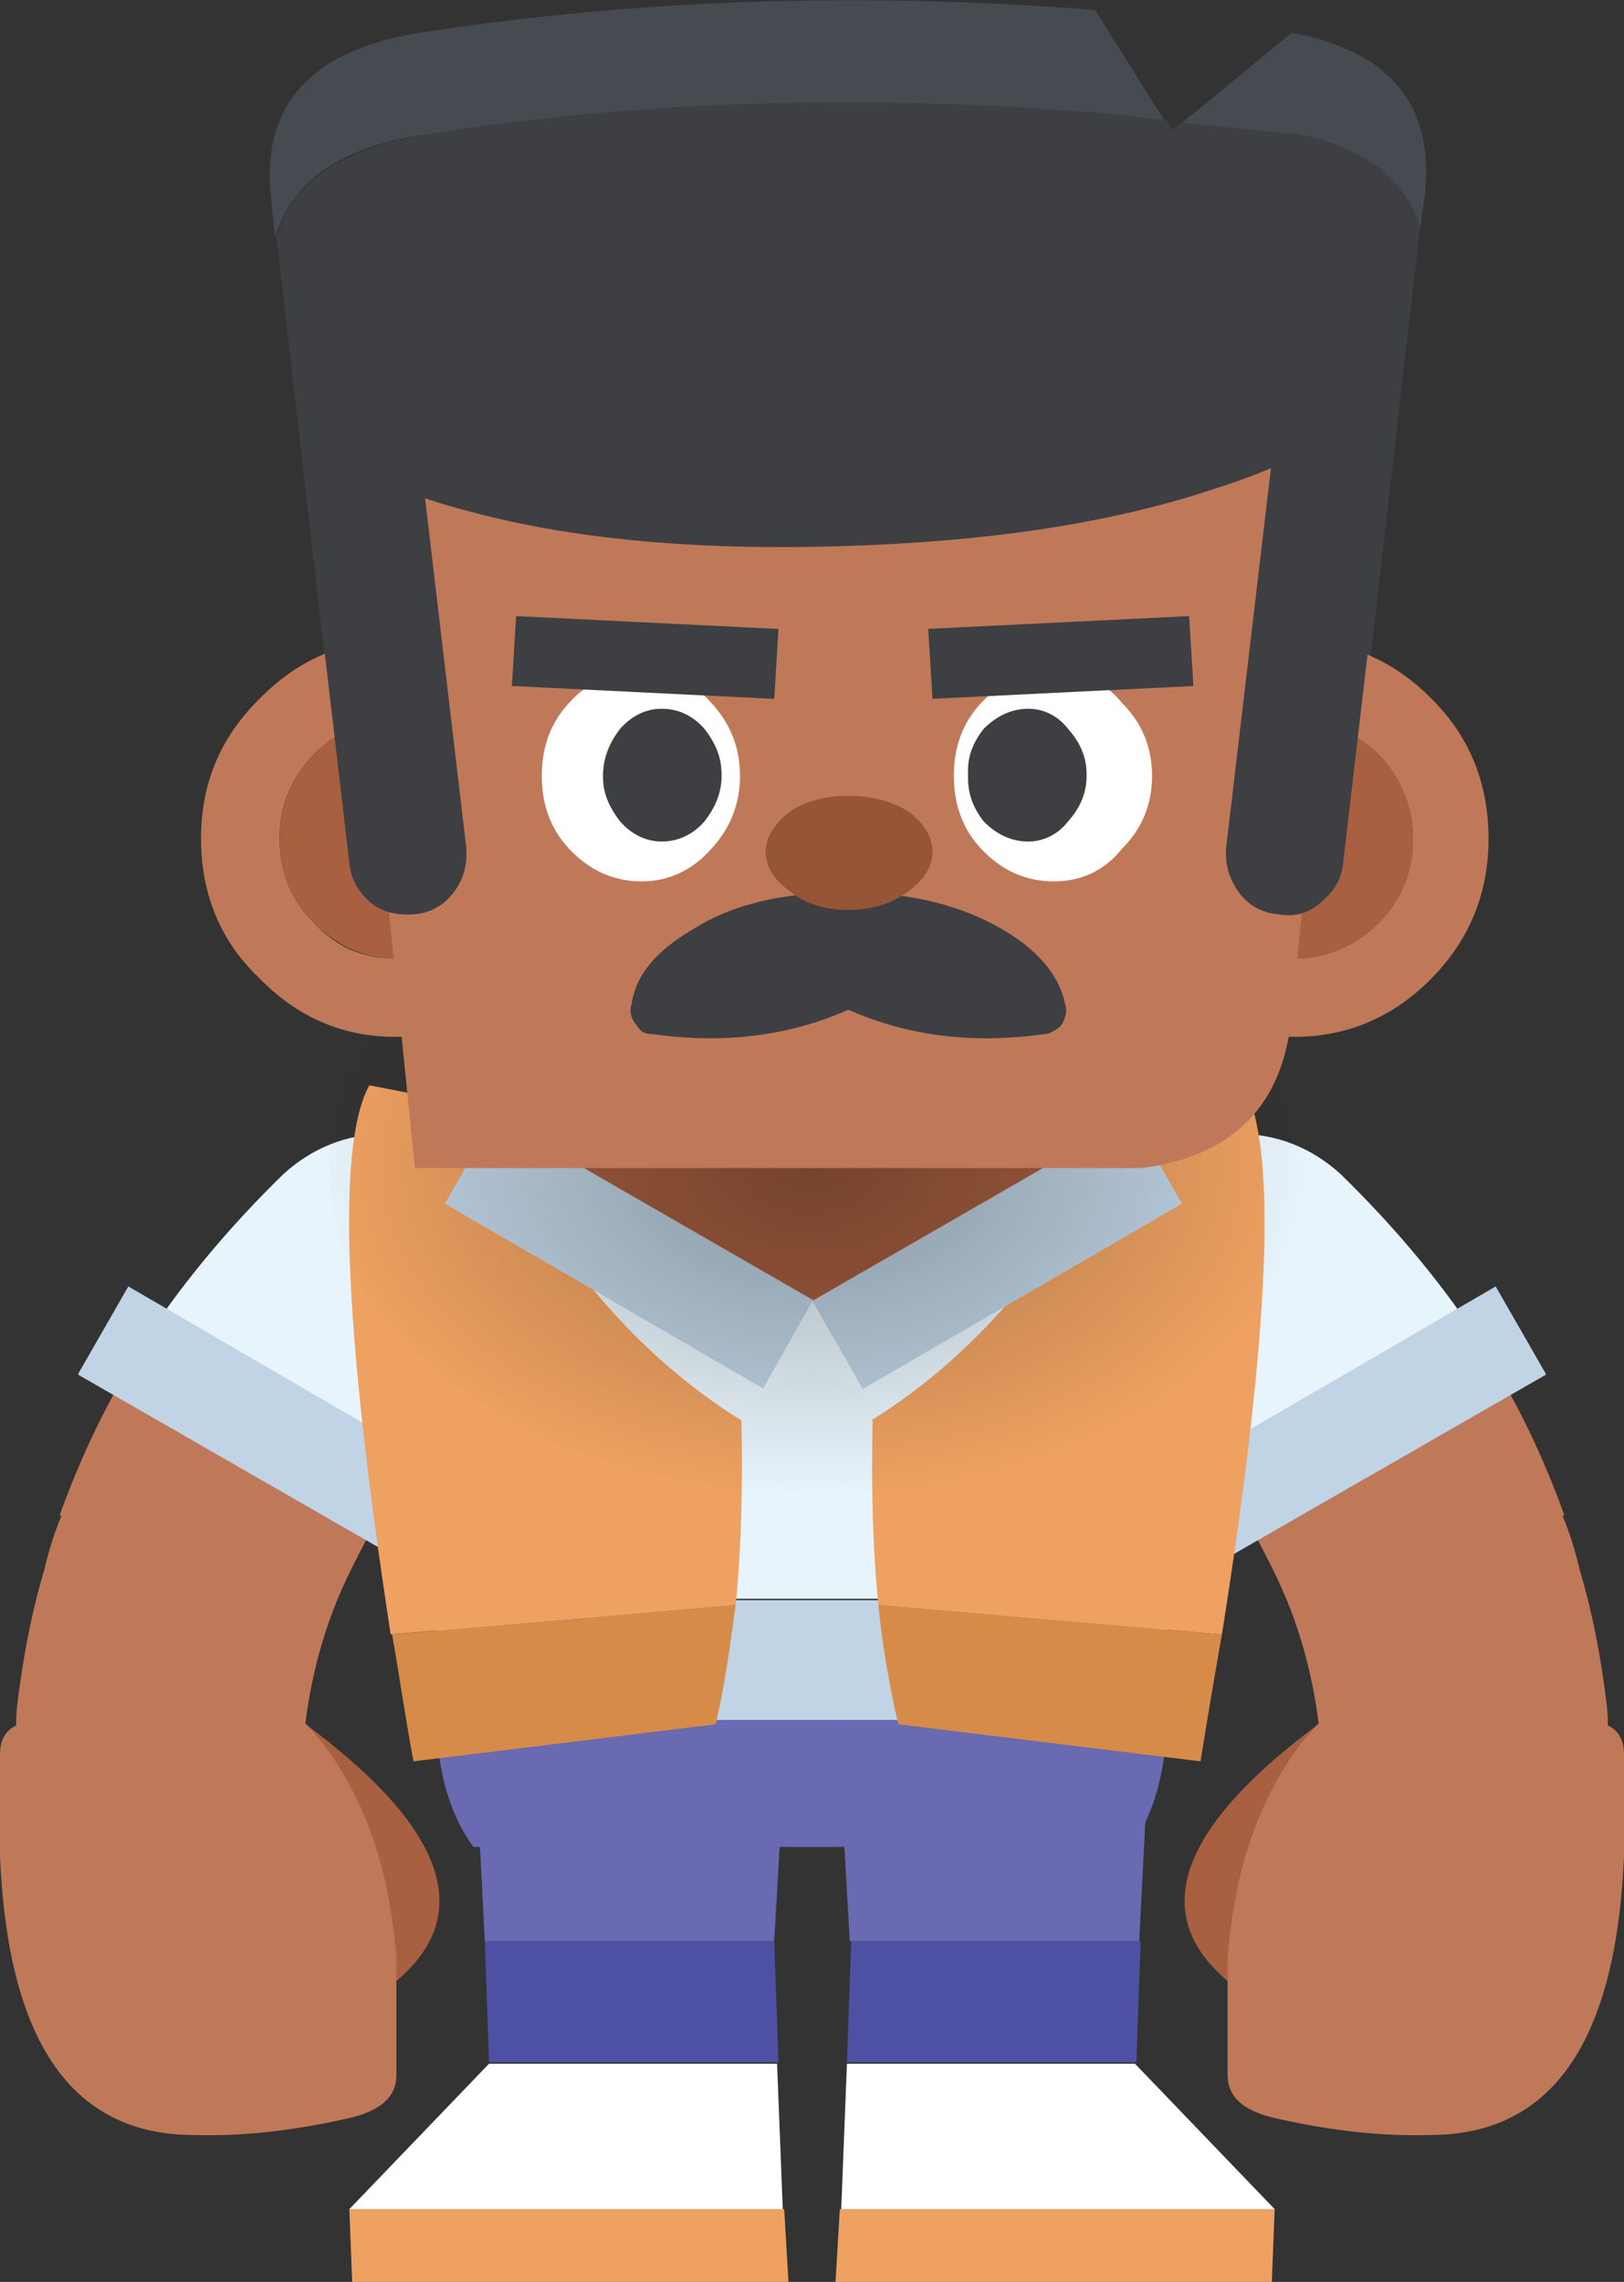 <?xml version="1.0" encoding="UTF-8"?>
<svg id="Layer_1" xmlns="http://www.w3.org/2000/svg" xmlns:xlink="http://www.w3.org/1999/xlink" viewBox="0 0 11.39 16">
  <rect x="0" y="0" width="11.39" height="16" fill="#333333" stroke="none"/>
  <defs>
    <style>
      .cls-1 {
        fill: #4e51a3;
      }

      .cls-2 {
        fill: url(#radial-gradient);
      }

      .cls-3 {
        fill: #bf7959;
      }

      .cls-4 {
        fill: #c0d4e5;
      }

      .cls-5 {
        fill: #e8f4fc;
      }

      .cls-6 {
        fill: #696ab1;
      }

      .cls-7 {
        fill: #eea161;
      }

      .cls-8 {
        fill: #464b52;
      }

      .cls-9 {
        fill: #fff;
      }

      .cls-10 {
        fill: #3d3f42;
      }

      .cls-11 {
        fill: #d78b49;
      }

      .cls-12 {
        fill: #955536;
      }

      .cls-13 {
        fill: #a86040;
      }
    </style>
    <radialGradient id="radial-gradient" cx="-28.72" cy="91.92" fx="-28.72" fy="91.92" r="2.32" gradientTransform="translate(49.06 100.1) scale(1.51 -1)" gradientUnits="userSpaceOnUse">
      <stop offset="0" stop-color="#010101" stop-opacity=".3"/>
      <stop offset="1" stop-color="#010101" stop-opacity="0"/>
    </radialGradient>
  </defs>
  <g id="leg_0_Layer0_0_FILL">
    <path class="cls-1" d="M7.97,14.46l.03-.85h-2.03l-.03.85h2.03Z"/>
    <path class="cls-9" d="M8.94,15.49l-.98-1.02h-2.02l-.04,1.02h3.05Z"/>
    <path class="cls-7" d="M8.92,16l.02-.51h-3.05l-.03.51h3.05Z"/>
    <path class="cls-6" d="M8.07,12.04c0-.27-.11-.51-.32-.7-.21-.19-.47-.29-.78-.29s-.56.1-.78.29c-.22.19-.32.43-.32.7l.09,1.57h2.03l.08-1.57Z"/>
  </g>
  <g id="leg_0_Layer0_0_FILL-2" data-name="leg_0_Layer0_0_FILL">
    <path class="cls-1" d="M3.43,14.46l-.03-.85h2.03l.03.85h-2.03Z"/>
    <path class="cls-9" d="M2.45,15.49l.98-1.02h2.02l.04,1.02h-3.05Z"/>
    <path class="cls-7" d="M2.47,16l-.02-.51h3.05l.03.51h-3.05Z"/>
    <path class="cls-6" d="M3.32,12.04c0-.27.11-.51.32-.7.21-.19.47-.29.78-.29s.56.1.78.29c.22.19.32.43.32.7l-.09,1.57h-2.03l-.08-1.57Z"/>
  </g>
  <g>
    <g id="arm_0_Layer0_0_FILL">
      <path class="cls-3" d="M10.97,10.62c-.14-.39-.32-.77-.55-1.14-.64.15-1.22.51-1.75,1.06.1.15.18.31.26.47.18.36.29.76.33,1.18.03.27.15.5.37.67.22.17.47.24.75.22.27-.03.5-.16.67-.38.18-.21.25-.46.22-.74-.04-.33-.1-.65-.19-.95-.03-.13-.07-.26-.12-.38Z"/>
      <path class="cls-5" d="M8.69,7.95c-.28,0-.52.11-.72.31-.19.2-.28.44-.27.72,0,.28.1.51.29.71.27.26.5.54.68.84.53-.55,1.11-.9,1.75-1.06-.28-.44-.62-.85-1.02-1.24-.2-.18-.44-.28-.72-.28Z"/>
    </g>
    <g id="arm_0_Layer0_1_FILL">
      <path class="cls-4" d="M10.84,9.63l-.35-.61-2.2,1.28.34.61,2.21-1.27Z"/>
    </g>
  </g>
  <g>
    <g id="arm_0_Layer0_0_FILL-2" data-name="arm_0_Layer0_0_FILL">
      <path class="cls-3" d="M.42,10.62c.14-.39.32-.77.55-1.14.64.15,1.22.51,1.75,1.06-.1.15-.18.31-.26.47-.18.36-.29.76-.33,1.18-.03.27-.15.5-.37.67-.22.17-.47.24-.75.22-.27-.03-.5-.16-.67-.38-.18-.21-.25-.46-.22-.74.04-.33.1-.65.19-.95.03-.13.07-.26.12-.38Z"/>
      <path class="cls-5" d="M2.7,7.95c.28,0,.52.11.72.31.19.2.28.44.27.72,0,.28-.1.51-.29.71-.27.26-.5.54-.68.84-.53-.55-1.11-.9-1.75-1.06.28-.44.62-.85,1.02-1.24.2-.18.44-.28.72-.28Z"/>
    </g>
    <g id="arm_0_Layer0_1_FILL-2" data-name="arm_0_Layer0_1_FILL">
      <path class="cls-4" d="M.55,9.63l.35-.61,2.2,1.28-.34.61-2.21-1.27Z"/>
    </g>
  </g>
  <g>
    <g id="body_0_Layer0_0_FILL">
      <path class="cls-4" d="M8.19,12.06v-.84H3.06v.84h5.13Z"/>
      <path class="cls-6" d="M7.93,12.95c.16-.22.24-.51.26-.89H3.06c.01.38.1.67.26.89h4.62Z"/>
      <path class="cls-5" d="M8.73,8.88c.12-.61-.03-.91-.44-.89H2.95c-.42-.02-.56.27-.44.89l.55,2.33h5.13l.55-2.33Z"/>
    </g>
    <g id="body_0_Layer0_0_MEMBER_0_FILL">
      <path class="cls-13" d="M6.99,6.73c-.36-.29-.79-.44-1.29-.44s-.93.15-1.29.44c-.35.31-.53.67-.53,1.1,0,.03,0,.06,0,.09.02.39.19.72.52.99.36.31.79.46,1.29.46s.93-.15,1.29-.46c.33-.27.5-.6.52-.99,0-.03,0-.06,0-.09,0-.43-.18-.79-.53-1.1Z"/>
    </g>
    <g id="body_0_Layer0_0_MEMBER_1_FILL">
      <path class="cls-11" d="M5.16,11.25l-2.41.21c.05.28.09.57.15.89l2.12-.26c.06-.26.1-.54.14-.84Z"/>
      <path class="cls-7" d="M5.16,11.25c.04-.4.05-.83.04-1.29-.77-.48-1.38-1.22-1.83-2.2l-.78-.15c-.23.42-.18,1.7.15,3.85l2.41-.21Z"/>
    </g>
    <g id="body_0_Layer0_0_MEMBER_2_FILL">
      <path class="cls-11" d="M8.57,11.46l-2.41-.21c.03.3.08.58.14.84l2.12.26c.05-.31.1-.61.15-.89Z"/>
      <path class="cls-7" d="M6.12,9.96c-.01.46,0,.89.04,1.29l2.41.21c.34-2.14.39-3.43.15-3.85l-.78.15c-.45.98-1.06,1.72-1.83,2.2Z"/>
    </g>
    <g id="body_0_Layer0_0_MEMBER_3_FILL">
      <path class="cls-4" d="M3.47,7.83l-.35.61,2.24,1.3.35-.62-2.24-1.29M7.94,7.83l-2.24,1.29.35.62,2.24-1.3-.35-.61Z"/>
      <path class="cls-5" d="M6.05,9.74l-.35-.62-.35.62h.7Z"/>
    </g>
  </g>
  <g id="hand_0_Layer0_0_FILL">
    <path class="cls-13" d="M8.62,13.88v-.16c.05-.71.26-1.25.64-1.64-.99.73-1.21,1.34-.65,1.81h0Z"/>
    <path class="cls-3" d="M11.39,12.3c0-.15-.09-.23-.26-.23h-1.87c-.38.4-.59.94-.65,1.65v.16s0,0,0,0c0,.19,0,.39,0,.6v.07c0,.16.12.26.37.31.36.08.71.12,1.05.11.97,0,1.42-.84,1.36-2.52v-.15Z"/>
  </g>
  <g id="hand_0_Layer0_0_FILL-2" data-name="hand_0_Layer0_0_FILL">
    <path class="cls-13" d="M2.77,13.88v-.16c-.05-.71-.26-1.25-.64-1.64.99.73,1.21,1.34.65,1.81h0Z"/>
    <path class="cls-3" d="M0,12.3c0-.15.09-.23.26-.23h1.87c.38.4.59.94.65,1.65v.16s0,0,0,0c0,.19,0,.39,0,.6v.07c0,.16-.12.26-.37.31-.36.08-.71.12-1.05.11-.97,0-1.42-.84-1.36-2.52v-.15Z"/>
  </g>
  <g id="shadow_0_Layer0_0_FILL">
    <path class="cls-2" d="M8.2,6.55c-.67-.44-1.48-.67-2.43-.67s-1.77.22-2.46.67c-.67.46-1,1-1,1.63s.33,1.17,1,1.61c.69.46,1.5.68,2.46.68s1.76-.23,2.43-.68c.69-.44,1.03-.98,1.03-1.61s-.34-1.17-1.03-1.63Z"/>
  </g>
  <g>
    <g id="head_0_Layer0_0_FILL">
      <path class="cls-8" d="M8.17.85l-.49-.78C6.02-.06,4.46,0,3.01.22c-.81.11-1.18.5-1.11,1.16l.03.29c.11-.4.47-.65,1.08-.73,1.45-.23,3.01-.28,4.67-.15l.49.05M9.96,1.6l.03-.21c.08-.64-.23-1.03-.93-1.16l-.78.64.78.08c.49.09.79.31.9.66Z"/>
      <path class="cls-10" d="M9.07.94l-.78-.08-.07.05-.04-.07-.49-.05c-1.66-.13-3.22-.08-4.67.15-.61.09-.98.33-1.08.73l.38,3.31c.06.49.39.74.97.74h5.31c.59,0,.92-.25.97-.74l.39-3.39c-.11-.35-.41-.57-.9-.66Z"/>
    </g>
    <g id="head_0_Layer0_1_FILL">
      <path class="cls-3" d="M1.81,4.91c-.27.27-.4.59-.4.97s.13.71.4.97c.27.28.59.42.96.42s.7-.14.97-.42c.26-.27.39-.59.39-.97s-.13-.71-.39-.97c-.27-.28-.6-.42-.97-.42s-.69.14-.96.42M2.2,6.47c-.16-.16-.24-.36-.24-.59s.08-.42.24-.59c.16-.16.35-.24.57-.24.23,0,.43.08.59.24.16.17.24.37.24.59,0,.23-.08.43-.24.59-.16.16-.36.25-.59.25s-.41-.08-.57-.25M8.12,4.91c-.27.27-.4.59-.4.97s.13.71.4.97c.27.28.59.42.96.42s.7-.14.97-.42c.26-.27.39-.59.39-.97s-.13-.71-.39-.97c-.27-.28-.6-.42-.97-.42s-.69.14-.96.42M8.51,5.29c.16-.16.35-.24.57-.24s.42.08.59.24c.16.17.24.37.24.59,0,.23-.08.43-.24.59-.16.16-.36.25-.59.25s-.41-.08-.57-.25c-.16-.16-.25-.36-.25-.59s.08-.42.25-.59Z"/>
      <path class="cls-13" d="M1.96,5.88c0,.23.08.43.24.59.16.16.35.25.57.25.23,0,.43-.08.59-.25.16-.16.24-.36.24-.59,0-.22-.08-.42-.24-.59-.16-.16-.36-.24-.59-.24s-.41.08-.57.24c-.16.17-.24.37-.24.59M9.08,5.05c-.22,0-.41.08-.57.24-.16.17-.25.37-.25.59,0,.23.08.43.25.59.16.16.35.25.57.25s.42-.08.59-.25c.16-.16.24-.36.24-.59s-.08-.42-.24-.59c-.16-.16-.36-.24-.59-.24Z"/>
    </g>
    <g id="head_0_Layer0_2_FILL">
      <path class="cls-3" d="M8.01,8.19c.61-.08.96-.41,1.04-.99l.45-4.44H2.36l.55,5.43h5.1Z"/>
    </g>
    <g id="head_0_Layer0_3_FILL">
      <path class="cls-9" d="M3.8,5.44c0,.2.06.37.19.51.14.15.31.23.51.23.19,0,.36-.08.49-.23.13-.14.2-.31.2-.51s-.07-.37-.2-.51c-.13-.15-.29-.22-.49-.22-.2,0-.38.07-.51.22-.13.14-.19.31-.19.51M4.23,5.46v-.04c0-.12.05-.22.12-.31.08-.09.18-.14.29-.14.12,0,.22.05.3.14.07.09.11.19.12.31v.04c0,.11-.05.21-.12.3-.08.09-.18.14-.3.14-.11,0-.21-.05-.29-.14-.07-.09-.11-.18-.12-.3M6.88,5.95c.14.15.31.23.51.23s.36-.08.48-.23c.14-.14.21-.31.21-.51,0-.2-.07-.37-.21-.51-.12-.15-.28-.22-.48-.22s-.37.07-.51.22c-.13.14-.19.31-.19.51s.06.37.19.51M7.49,5.11c.08.09.12.19.13.31v.04c0,.11-.05.21-.13.3-.07.09-.17.14-.28.14-.11,0-.22-.05-.31-.14-.07-.09-.11-.18-.11-.3v-.06c0-.11.04-.2.11-.29.09-.09.19-.14.31-.14.11,0,.21.05.28.14Z"/>
      <path class="cls-10" d="M4.23,5.42v.04c0,.11.05.21.12.3.08.09.18.14.29.14.12,0,.22-.05.3-.14.07-.09.11-.18.12-.3v-.04c0-.12-.05-.22-.12-.31-.08-.09-.18-.14-.3-.14-.11,0-.21.05-.29.14-.07.09-.11.19-.12.31M7.62,5.42c0-.12-.05-.22-.13-.31-.07-.09-.17-.14-.28-.14-.11,0-.22.05-.31.14-.07.09-.11.18-.11.29v.06c0,.11.04.21.11.3.09.09.19.14.31.14.11,0,.21-.05.28-.14.08-.09.12-.18.13-.3v-.04Z"/>
    </g>
    <g id="head_0_Layer0_3_MEMBER_0_FILL">
      <path class="cls-10" d="M5.43,4.9l.03-.49-1.84-.09-.03.49,1.83.09M6.51,4.41l.03.49,1.83-.09-.03-.49-1.84.09Z"/>
    </g>
    <g id="head_0_Layer0_3_MEMBER_1_FILL">
      <path class="cls-10" d="M5.89,6.26c-.4,0-.75.08-1.02.25-.26.15-.41.32-.44.53-.01.03-.01.06,0,.09.01.03.03.05.05.08s.05.04.09.04c.49.07.95.02,1.38-.17.43.19.89.24,1.38.17.03,0,.06-.02.09-.04s.04-.05.05-.08c.01-.03.01-.07,0-.09-.04-.2-.19-.38-.45-.53-.28-.16-.63-.25-1.02-.25h-.1Z"/>
    </g>
    <g id="head_0_Layer0_3_MEMBER_2_FILL">
      <path class="cls-12" d="M6.37,6.25c.11-.08.17-.17.17-.28,0-.1-.06-.2-.17-.28-.11-.07-.25-.11-.42-.11s-.3.04-.41.11c-.11.09-.17.18-.17.28,0,.11.06.2.17.28.11.09.25.13.41.13s.3-.04.42-.13Z"/>
    </g>
    <g id="head_0_Layer0_4_FILL">
      <path class="cls-10" d="M2.5,2.85h0c-.11.02-.21.07-.28.17-.07.09-.1.18-.09.3l.32,2.73c.01.11.06.2.15.28.09.07.19.09.31.08h0c.11-.01.2-.06.27-.15s.1-.2.09-.32l-.32-2.71c-.02-.12-.07-.21-.16-.28-.09-.07-.18-.1-.29-.09M9.07,2.95c-.09.07-.14.16-.15.28l-.32,2.71c-.01.12.02.22.09.32.07.09.16.14.27.15h0c.11.02.21,0,.3-.08.1-.08.15-.17.16-.28l.32-2.73c.02-.11-.01-.21-.09-.3-.07-.1-.17-.15-.28-.17h0c-.11,0-.21.03-.3.09Z"/>
    </g>
    <g id="head_0_Layer0_5_FILL">
      <path class="cls-10" d="M8.51,3.43c.73-.23,1.09-.5,1.09-.81s-.36-.55-1.09-.74c-.72-.19-1.59-.28-2.62-.25-1.02.03-1.89.17-2.62.4-.72.24-1.08.51-1.08.81s.36.55,1.08.74c.73.2,1.6.28,2.62.25,1.03-.03,1.9-.16,2.62-.4Z"/>
    </g>
  </g>
</svg>